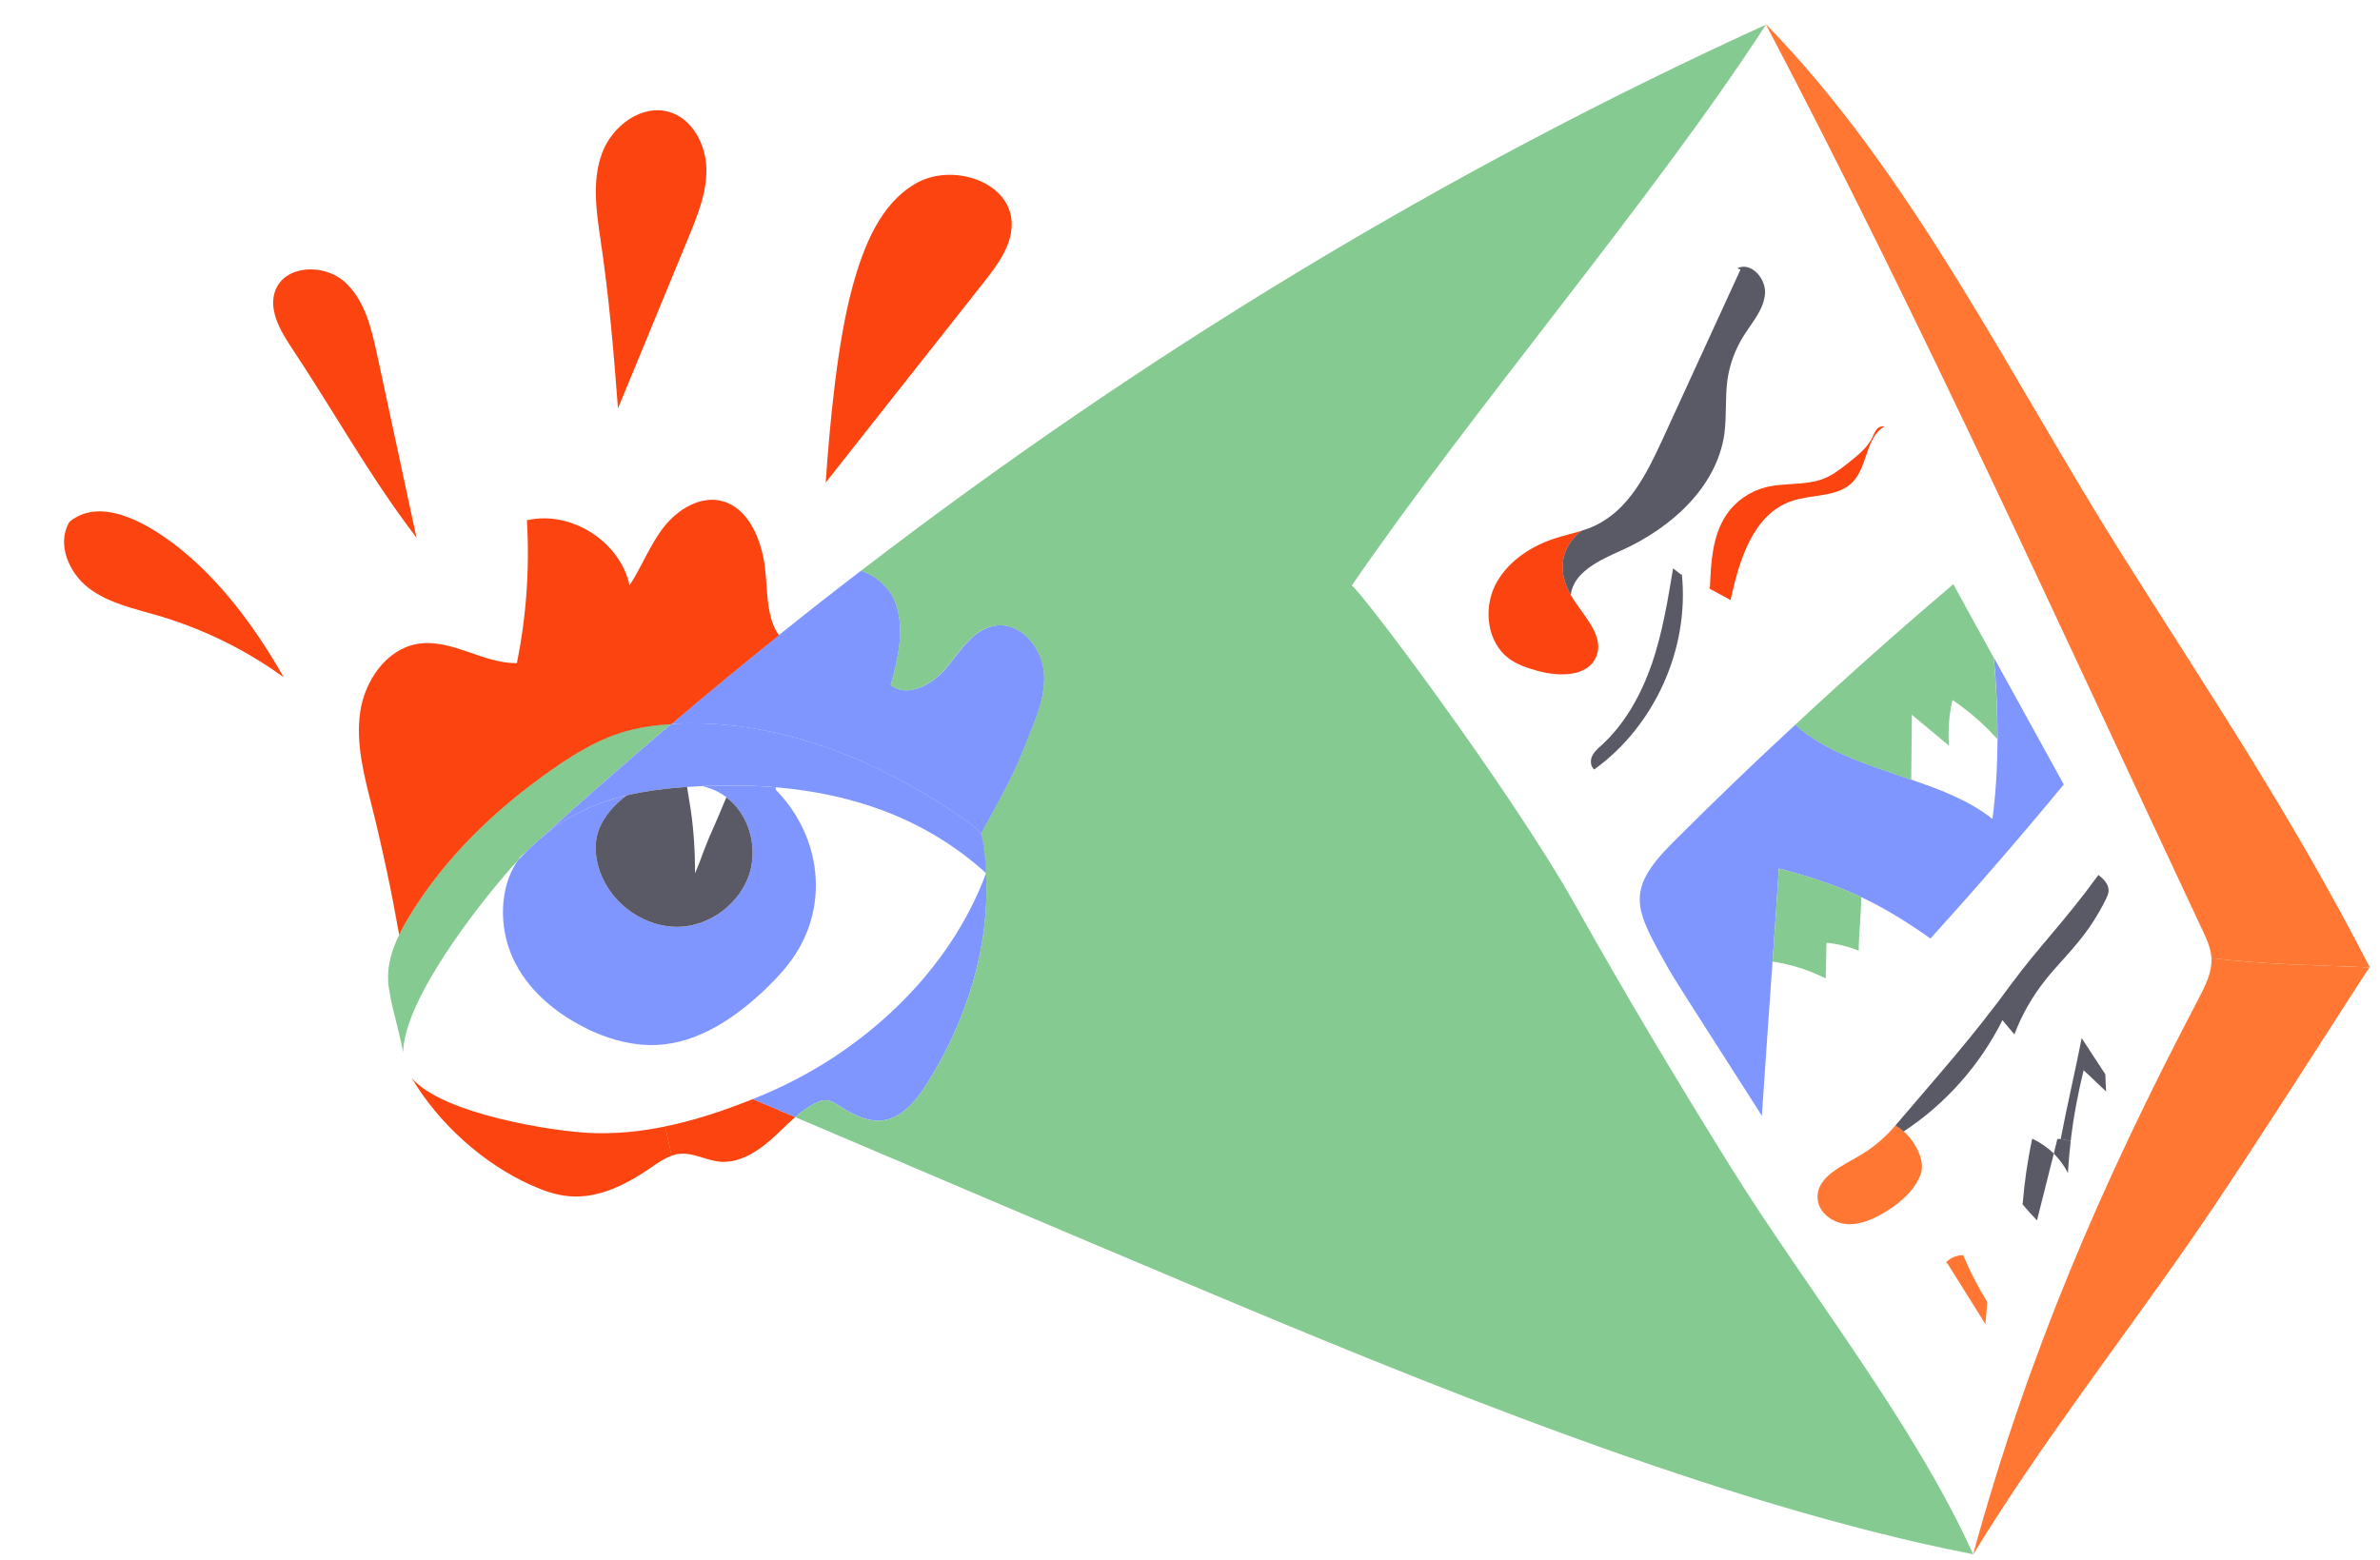 <?xml version="1.0" encoding="UTF-8" standalone="no"?>
<svg
   xmlns:dc="http://purl.org/dc/elements/1.1/"
   xmlns:cc="http://creativecommons.org/ns#"
   xmlns:rdf="http://www.w3.org/1999/02/22-rdf-syntax-ns#"
   xmlns:svg="http://www.w3.org/2000/svg"
   xmlns="http://www.w3.org/2000/svg"
   xmlns:sodipodi="http://sodipodi.sourceforge.net/DTD/sodipodi-0.dtd"
   xmlns:inkscape="http://www.inkscape.org/namespaces/inkscape"
   sodipodi:docname="logo.svg"
   inkscape:version="1.0 (6e3e5246a0, 2020-05-07)"
   id="svg3961"
   version="1.1"
   viewBox="0 0 90 59"
   height="59mm"
   width="90mm">
  <defs
     id="defs3955" />
  <sodipodi:namedview
     inkscape:window-maximized="1"
     inkscape:window-y="27"
     inkscape:window-x="46"
     inkscape:window-height="1016"
     inkscape:window-width="1874"
     showgrid="false"
     inkscape:document-rotation="0"
     inkscape:current-layer="layer1"
     inkscape:document-units="mm"
     inkscape:cy="275.88867"
     inkscape:cx="1093.9206"
     inkscape:zoom="0.49497475"
     inkscape:pageshadow="2"
     inkscape:pageopacity="0.0"
     borderopacity="1.0"
     bordercolor="#666666"
     pagecolor="#ffffff"
     id="base" />
  <g
     id="layer1"
     inkscape:groupmode="layer"
     inkscape:label="Layer 1">
    <g
       id="g88"
       transform="matrix(0.353,0,0,-0.353,22.769,5.786)">
      <path
         d="m 0,0 c -1.08,-2.91 -0.64,-6.14 -0.18,-9.21 0.95,-6.47 1.41,-11.98 1.88,-18.16 2.52,6.11 5.04,12.21 7.55,18.31 0.98,2.38 1.98,4.84 1.92,7.4 C 11.1,0.92 9.68,3.65 7.21,4.39 4.25,5.28 1.08,2.9 0,0"
         style="fill:#fb440f;fill-opacity:1;fill-rule:nonzero;stroke:none"
         id="path90" />
    </g>
    <g
       id="g138"
       transform="matrix(0.353,0,0,-0.353,83.627,36.241)">
      <path
         d="m 0,0 c 0.07,-1.54 -0.67,-2.99 -1.39,-4.36 -10.37,-19.76 -18.26,-38.02 -24.15,-59.55 7.04,11.57 15.98,23.07 23.38,33.76 6.6,9.5 18.17,27.92 19.1,29.16 C 9.98,-0.7 6.09,-0.7 0,0"
         style="fill:#ff7733;fill-opacity:1;fill-rule:nonzero;stroke:none"
         id="path140" />
    </g>
    <g
       id="g178"
       transform="matrix(0.353,0,0,-0.353,25.715,27.365)">
      <path
         d="m 0,0 c 11.13,0.37 21.97,-4.22 31.03,-10.7 0.46,-0.33 0.93,-0.68 1.19,-1.18 1.68,3.06 3.49,6.18 4.73,9.44 0.98,2.57 2.22,5 2.06,7.75 -0.15,2.77 -2.49,5.59 -5.23,5.18 -2.3,-0.35 -3.7,-2.64 -5.18,-4.45 -1.48,-1.81 -4.16,-3.36 -6.02,-1.92 0.8,2.93 1.57,6.12 0.45,8.96 -0.63,1.55 -2.08,2.81 -3.65,3.28 C 16.43,14.11 13.51,11.81 10.62,9.49 10.6,9.47 10.6,9.47 10.59,9.46 6.7,6.35 2.87,3.18 -0.94,-0.06 -0.63,-0.03 -0.31,-0.01 0,0"
         style="fill:#7f95ff;fill-opacity:1;fill-rule:nonzero;stroke:none"
         id="path180" />
    </g>
    <g
       id="g324"
       transform="matrix(0.353,0,0,-0.353,78.719,39.265)">
      <path
         d="m 0,0 c -0.7,-3.56 -1.57,-7.26 -2.25,-10.82 0.35,-0.05 0.74,-0.13 1.07,-0.22 0.3,2.55 0.77,5.1 1.39,7.6 0.8,-0.77 1.61,-1.53 2.41,-2.28 C 2.58,-5.13 2.55,-4.51 2.54,-3.89 1.69,-2.59 0.84,-1.29 0,0"
         style="fill:#5a5a66;fill-opacity:1;fill-rule:nonzero;stroke:none"
         id="path326" />
    </g>
    <g
       id="g352"
       transform="matrix(0.353,0,0,-0.353,29.144,43.113)">
      <path
         d="M 0,0 C 0.9,0.78 1.72,1.65 2.63,2.44 1.12,3.09 -0.39,3.73 -1.91,4.37 -4.96,3.15 -8.11,2.09 -11.31,1.44 l 0.69,-3.14 c 0.27,0.1 0.56,0.18 0.84,0.2 1.46,0.16 2.85,-0.69 4.31,-0.84 C -3.44,-2.52 -1.53,-1.35 0,0"
         style="fill:#fb440f;fill-opacity:1;fill-rule:nonzero;stroke:none"
         id="path354" />
    </g>
    <g
       id="g356"
       transform="matrix(0.353,0,0,-0.353,67.268,32.851)">
      <path
         d="m 0,0 c 3.42,-0.89 6.19,-1.82 8.82,-3.06 2.44,-1.15 4.76,-2.55 7.42,-4.44 4.89,5.4 9.65,10.9 14.28,16.51 -2.49,4.53 -4.99,9.06 -7.48,13.58 0.24,-2.68 0.39,-5.66 0.39,-8.64 C 23.41,10.96 23.24,7.98 22.88,5.31 20.49,7.23 17.4,8.43 14.19,9.52 9.69,11.09 5,12.46 1.81,15.38 L 1.77,15.42 C -2.72,11.28 -7.12,7.03 -11.44,2.71 c -5.2,-5.21 -3.89,-7.16 -0.36,-13.49 0.77,-1.4 9.98,-15.65 9.98,-15.72 0.34,5.2 0.75,10.92 1.14,16.52 C -0.43,-6.56 -0.2,-3.19 0,0"
         style="fill:#7f95ff;fill-opacity:1;fill-rule:nonzero;stroke:none"
         id="path358" />
    </g>
    <g
       id="g406"
       transform="matrix(0.353,0,0,-0.353,67.752,18.952)">
      <path
         d="M 0,0 C 2.19,0.76 4.93,0.37 6.54,2.04 8.15,3.72 7.95,6.88 9.93,7.98 9.67,8.07 9.35,7.94 9.16,7.74 8.93,7.48 8.81,7.15 8.66,6.84 8.12,5.73 7.11,4.92 6.14,4.15 5.3,3.48 4.45,2.81 3.46,2.41 1.5,1.63 -0.76,2 -2.82,1.47 -4.52,1.03 -6.03,-0.04 -7.01,-1.49 -8.49,-3.72 -8.65,-6.54 -8.75,-9.2 l -0.08,-0.17 c 0.77,-0.4 1.52,-0.83 2.29,-1.24 C -5.63,-6.35 -4.13,-1.39 0,0"
         style="fill:#fb440f;fill-opacity:1;fill-rule:nonzero;stroke:none"
         id="path408" />
    </g>
    <g
       id="g440"
       transform="matrix(0.353,0,0,-0.353,30.798,41.741)">
      <path
         d="m 0,0 c 0.38,0.2 0.82,0.38 1.26,0.36 0.53,-0.03 1,-0.35 1.44,-0.63 1.37,-0.88 2.92,-1.71 4.55,-1.54 2.15,0.24 3.67,2.15 4.83,3.98 4.22,6.71 6.74,14.63 6.31,22.52 C 14.42,13.98 5.11,5.41 -5.42,0.97 -5.82,0.8 -6.2,0.64 -6.6,0.48 -5.08,-0.16 -3.57,-0.8 -2.06,-1.45 -1.41,-0.9 -0.74,-0.4 0,0"
         style="fill:#7f95ff;fill-opacity:1;fill-rule:nonzero;stroke:none"
         id="path442" />
    </g>
    <path
       id="path490"
       style="fill:#85ca91;fill-opacity:1;fill-rule:nonzero;stroke:none;stroke-width:0.353"
       d="m 31.243,41.614 c -0.155,-0.007 -0.31,0.056 -0.445,0.127 -0.261,0.141 -0.497,0.318 -0.727,0.512 4.861,2.067 9.701,4.135 14.605,6.198 9.028,3.806 20.327,8.46 29.94,10.336 -2.272,-5.013 -6.276,-9.998 -9.186,-14.672 -2.067,-3.33 -3.877,-6.346 -5.877,-9.91 -2.459,-4.378 -8.234,-12.054 -8.438,-12.054 C 55.743,15.413 62.477,7.56 66.781,0.932 54.561,6.506 43.142,13.462 32.551,21.594 c 0.554,0.166 1.065,0.61 1.288,1.157 0.395,1.002 0.123,2.127 -0.159,3.161 0.656,0.508 1.602,-0.039 2.124,-0.677 0.522,-0.639 1.016,-1.446 1.827,-1.57 0.967,-0.145 1.792,0.85 1.845,1.827 0.056,0.97 -0.381,1.827 -0.727,2.734 -0.437,1.15 -1.076,2.251 -1.669,3.33 0.074,0.141 0.078,0.303 0.106,0.459 0.049,0.335 0.085,0.677 0.099,1.016 0.152,2.783 -0.737,5.577 -2.226,7.945 -0.409,0.646 -0.945,1.319 -1.704,1.404 -0.575,0.06 -1.122,-0.233 -1.605,-0.543 -0.155,-0.099 -0.321,-0.212 -0.508,-0.222" />
    <g
       id="g560"
       transform="matrix(0.353,0,0,-0.353,15.244,39.801)">
      <path
         d="m 0,0 c 0.12,5.68 8.02,15.63 10.89,18.99 0.47,0.54 0.95,1.09 1.44,1.61 0.07,0.12 0.15,0.23 0.24,0.34 0.27,0.26 0.54,0.5 0.83,0.75 0.11,0.12 0.22,0.22 0.35,0.34 0.27,0.27 0.56,0.52 0.86,0.77 4.64,4.21 9.36,8.36 14.13,12.39 C 26.9,35.09 25.06,34.82 23.31,34.27 20.73,33.44 18.4,32.02 16.17,30.48 9.99,26.19 4.4,20.86 0.54,14.39 0.2,13.82 -0.13,13.22 -0.41,12.61 -1.18,11.04 -1.69,9.39 -1.61,7.68 -1.48,5.56 -0.43,2.45 0,0"
         style="fill:#85ca91;fill-opacity:1;fill-rule:nonzero;stroke:none"
         id="path562" />
    </g>
    <g
       id="g572"
       transform="matrix(0.353,0,0,-0.353,77.799,43.078)">
      <path
         d="M 0,0 C -0.13,-0.53 -0.25,-1.04 -0.38,-1.57 0.23,-2.18 0.74,-2.88 1.13,-3.65 1.2,-2.51 1.3,-1.37 1.43,-0.23 1.1,-0.14 0.71,-0.06 0.36,-0.01 0.24,-0.01 0.12,0 0,0"
         style="fill:#5a5a66;fill-opacity:1;fill-rule:nonzero;stroke:none"
         id="path574" />
    </g>
    <g
       id="g590"
       transform="matrix(0.353,0,0,-0.353,20.398,31.757)">
      <path
         d="m 0,0 c 1.12,0.98 2.32,1.86 3.63,2.59 1.8,1 3.73,1.68 5.74,2.15 1.78,0.43 3.62,0.67 5.46,0.83 0.33,0.03 0.67,0.05 1,0.07 0.58,0.04 1.16,0.08 1.75,0.11 2.62,0.1 5.21,0.07 7.75,-0.14 8.34,-0.71 16.11,-3.39 22.54,-9.22 -0.04,0.96 -0.14,1.93 -0.28,2.88 -0.08,0.44 -0.09,0.9 -0.3,1.3 C 47.03,1.07 46.56,1.42 46.1,1.75 37.04,8.23 26.2,12.82 15.07,12.45 14.76,12.44 14.44,12.42 14.13,12.39 9.36,8.36 4.64,4.21 0,0"
         style="fill:#7f95ff;fill-opacity:1;fill-rule:nonzero;stroke:none"
         id="path592" />
    </g>
    <g
       id="g764"
       transform="matrix(0.353,0,0,-0.353,27.468,30.159)">
      <path
         d="m 0,0 c 2.07,-1.57 3.12,-4.33 2.73,-7.06 -0.53,-3.67 -3.97,-6.63 -7.67,-6.81 -3.7,-0.17 -7.32,2.37 -8.58,5.85 -0.52,1.44 -0.68,3.05 -0.17,4.47 0.53,1.48 1.75,2.84 3.02,3.76 -2.01,-0.47 -3.94,-1.15 -5.74,-2.15 -1.31,-0.73 -2.51,-1.61 -3.63,-2.59 -0.29,-0.26 -0.57,-0.52 -0.86,-0.77 -0.13,-0.12 -0.24,-0.22 -0.35,-0.34 -0.36,-0.36 -0.72,-0.72 -1.07,-1.09 -2.04,-2.9 -2.05,-7.22 -0.57,-10.46 1.52,-3.36 4.51,-5.89 7.82,-7.53 0.27,-0.15 0.55,-0.27 0.84,-0.4 2.14,-0.94 4.43,-1.51 6.75,-1.41 4.45,0.2 8.4,2.88 11.62,5.94 1.36,1.31 2.66,2.71 3.6,4.34 3.25,5.59 2.07,12.47 -2.46,17.07 L 5.29,1.08 C 2.75,1.29 0.16,1.32 -2.46,1.22 V 1.17 C -1.53,0.95 -0.69,0.55 0,0.01 Z"
         style="fill:#7f95ff;fill-opacity:1;fill-rule:nonzero;stroke:none"
         id="path766" />
    </g>
    <g
       id="g856"
       transform="matrix(0.353,0,0,-0.353,67.042,36.372)">
      <path
         d="M 0,0 C 1.97,-0.3 3.88,-0.9 5.66,-1.8 5.69,-0.53 5.71,0.74 5.74,2.02 6.94,1.91 8.09,1.62 9.19,1.17 9.21,3.07 9.45,5.01 9.46,6.92 6.83,8.16 4.06,9.09 0.64,9.98 0.44,6.79 0.21,3.42 -0.04,0 Z"
         style="fill:#85ca91;fill-opacity:1;fill-rule:nonzero;stroke:none"
         id="path858" />
    </g>
    <g
       id="g888"
       transform="matrix(0.353,0,0,-0.353,2.629,19.735)">
      <path
         d="m 0,0 c -1.41,-2.31 -0.1,-5.46 2.05,-7.1 2.15,-1.64 4.9,-2.21 7.5,-2.97 4.78,-1.42 9.34,-3.65 13.39,-6.59 -2.95,5.22 -6.87,10.55 -11.63,14.19 C 7.99,0.07 3.23,2.65 0,0"
         style="fill:#fb440f;fill-opacity:1;fill-rule:nonzero;stroke:none"
         id="path890" />
    </g>
    <g
       id="g1004"
       transform="matrix(0.353,0,0,-0.353,28.431,32.65)">
      <path
         d="M 0,0 C 0.39,2.73 -0.66,5.49 -2.73,7.06 -3.41,5.41 -3.92,4.24 -4.58,2.74 -5.13,1.46 -5.53,0.18 -6.09,-1.09 -6.07,1.34 -6.25,4.19 -6.72,6.8 -6.79,7.21 -6.86,7.74 -6.94,8.17 -7.27,8.15 -7.61,8.13 -7.94,8.1 -9.78,7.94 -11.62,7.7 -13.4,7.27 c -1.27,-0.92 -2.49,-2.28 -3.02,-3.76 -0.51,-1.42 -0.35,-3.03 0.17,-4.47 1.26,-3.48 4.88,-6.02 8.58,-5.85 3.7,0.18 7.14,3.14 7.67,6.81"
         style="fill:#5a5a66;fill-opacity:1;fill-rule:nonzero;stroke:none"
         id="path1006" />
    </g>
    <g
       id="g1098"
       transform="matrix(0.353,0,0,-0.353,75.534,27.93)">
      <path
         d="m 0,0 c 0,2.98 -0.15,5.96 -0.39,8.64 -1.45,2.63 -2.91,5.26 -4.34,7.89 -5.76,-4.9 -11.4,-9.91 -16.93,-15.06 l 0.04,-0.04 c 3.19,-2.92 7.88,-4.29 12.38,-5.86 0.03,2.34 0.05,4.65 0.07,6.97 1.33,-1.1 2.65,-2.21 3.98,-3.32 -0.13,1.64 0,3.29 0.37,4.9 1.77,-1.2 3.36,-2.58 4.74,-4.12 z"
         style="fill:#85ca91;fill-opacity:1;fill-rule:nonzero;stroke:none"
         id="path1100" />
    </g>
    <g
       id="g1166"
       transform="matrix(0.353,0,0,-0.353,72.631,44.412)">
      <path
         d="M 0,0 C 0.52,1.41 -0.54,3.44 -1.82,4.59 -2.1,4.86 -2.4,5.08 -2.7,5.23 -3.7,4.06 -4.87,3.02 -6.18,2.21 c -2.07,-1.28 -5.04,-2.42 -4.86,-4.84 0.1,-1.51 1.64,-2.62 3.15,-2.72 1.51,-0.09 2.96,0.6 4.25,1.39 C -2.1,-2.97 -0.62,-1.71 0,0"
         style="fill:#ff7733;fill-opacity:1;fill-rule:nonzero;stroke:none"
         id="path1168" />
    </g>
    <g
       id="g1186"
       transform="matrix(0.353,0,0,-0.353,77.358,37.053)">
      <path
         d="M 0,0 C 1.1,1.39 2.36,2.64 3.47,4.01 4.64,5.42 5.64,6.97 6.45,8.62 6.58,8.89 6.72,9.19 6.74,9.49 6.78,10.21 6.22,10.76 5.65,11.22 1.98,6.17 -0.8,3.45 -3.64,-0.41 c -4.33,-5.94 -7.87,-9.8 -12.46,-15.22 0.3,-0.15 0.6,-0.37 0.88,-0.64 4.49,2.95 8.18,7.11 10.59,11.93 0.42,-0.52 0.85,-1.01 1.28,-1.53 0.8,2.13 1.94,4.11 3.35,5.87"
         style="fill:#5a5a66;fill-opacity:1;fill-rule:nonzero;stroke:none"
         id="path1188" />
    </g>
    <g
       id="g1238"
       transform="matrix(0.353,0,0,-0.353,77.665,43.632)">
      <path
         d="m 0,0 c -0.67,0.66 -1.46,1.2 -2.31,1.6 -0.5,-2.32 -0.84,-4.68 -1.03,-7.05 0.5,-0.59 1.01,-1.16 1.54,-1.71 0.6,2.39 1.2,4.78 1.8,7.16"
         style="fill:#5a5a66;fill-opacity:1;fill-rule:nonzero;stroke:none"
         id="path1240" />
    </g>
    <g
       id="g1340"
       transform="matrix(0.353,0,0,-0.353,75.079,50.084)">
      <path
         d="m 0,0 c 0.07,0.8 0.15,1.59 0.19,2.38 -0.97,1.59 -1.84,3.27 -2.57,5 -0.68,0.03 -1.35,-0.26 -1.83,-0.74 l 0.2,-0.23 C -2.68,4.27 -1.34,2.13 0,0"
         style="fill:#ff7733;fill-opacity:1;fill-rule:nonzero;stroke:none"
         id="path1342" />
    </g>
    <g
       id="g1490"
       transform="matrix(0.353,0,0,-0.353,32.245,10.817)">
      <path
         d="m 0,0 c -1.65,-5.97 -2.47,-14.88 -2.89,-21.06 5.67,7.18 11.32,14.36 17,21.54 1.48,1.88 3.04,4 2.92,6.41 -0.27,4.4 -6.46,6.31 -10.28,4.09 C 2.93,8.77 1.18,4.26 0,0"
         style="fill:#fb440f;fill-opacity:1;fill-rule:nonzero;stroke:none"
         id="path1492" />
    </g>
    <g
       id="g1574"
       transform="matrix(0.353,0,0,-0.353,56.516,22.183)">
      <path
         d="m 0,0 c -1.19,-2.55 -0.75,-5.97 1.49,-7.68 0.92,-0.7 2.06,-1.07 3.19,-1.38 2.25,-0.61 5.31,-0.63 6.21,1.54 0.94,2.25 -1.38,4.37 -2.64,6.47 C 8.23,-1.01 8.2,-0.95 8.17,-0.91 6.73,1.6 7.04,4.17 9.32,5.97 8.37,5.67 7.37,5.46 6.42,5.14 3.74,4.26 1.22,2.54 0,0"
         style="fill:#fb440f;fill-opacity:1;fill-rule:nonzero;stroke:none"
         id="path1576" />
    </g>
    <g
       id="g1586"
       transform="matrix(0.353,0,0,-0.353,59.398,22.504)">
      <path
         d="m 0,0 c 0.3,2.48 3.13,3.75 5.46,4.79 5.27,2.37 10.18,6.75 11,12.48 0.25,1.91 0.07,3.84 0.32,5.74 0.23,1.67 0.83,3.28 1.71,4.7 0.89,1.43 2.11,2.77 2.31,4.43 0.22,1.67 -1.44,3.61 -2.95,2.87 l 0.33,-0.15 C 15.39,28.79 12.61,22.71 9.82,16.64 8.16,13.04 6.24,9.15 2.63,7.45 2.15,7.22 1.67,7.04 1.15,6.88 -1.13,5.08 -1.44,2.51 0,0"
         style="fill:#5a5a66;fill-opacity:1;fill-rule:nonzero;stroke:none"
         id="path1588" />
    </g>
    <g
       id="g1646"
       transform="matrix(0.353,0,0,-0.353,15.749,20.334)">
      <path
         d="m 0,0 c -1.41,6.56 -2.82,13.11 -4.23,19.67 -0.62,2.83 -1.33,5.85 -3.5,7.76 -2.16,1.92 -6.26,1.81 -7.36,-0.87 -0.81,-2.01 0.4,-4.22 1.59,-6.03 C -8.88,13.6 -4.93,6.41 0,0"
         style="fill:#fb440f;fill-opacity:1;fill-rule:nonzero;stroke:none"
         id="path1648" />
    </g>
    <g
       id="g1726"
       transform="matrix(0.353,0,0,-0.353,62.474,25.083)">
      <path
         d="M 0,0 C -1.13,-3.28 -2.84,-6.43 -5.4,-8.78 -5.81,-9.15 -6.26,-9.53 -6.46,-10.05 -6.64,-10.5 -6.57,-11.1 -6.2,-11.39 0.3,-6.71 4,1.57 3.19,9.52 L 3.09,9.5 C 2.81,9.72 2.54,9.94 2.25,10.16 1.68,6.74 1.12,3.29 0,0"
         style="fill:#5a5a66;fill-opacity:1;fill-rule:nonzero;stroke:none"
         id="path1728" />
    </g>
    <g
       id="g1758"
       transform="matrix(0.353,0,0,-0.353,19.925,19.678)">
      <path
         d="m 0,0 c 0.31,-5.12 -0.06,-10.28 -1.07,-15.31 -3.62,-0.05 -6.97,2.62 -10.55,2.08 -3.4,-0.52 -5.75,-3.93 -6.24,-7.32 -0.49,-3.41 0.43,-6.84 1.27,-10.17 1.13,-4.53 2.1,-9.11 2.91,-13.71 0.28,0.61 0.61,1.21 0.95,1.78 3.86,6.47 9.45,11.8 15.63,16.09 2.23,1.54 4.56,2.96 7.14,3.79 1.75,0.55 3.59,0.82 5.43,0.92 3.81,3.24 7.64,6.41 11.53,9.52 -1.56,2.18 -1.13,5.57 -1.64,8.19 -0.51,2.63 -1.84,5.49 -4.42,6.19 C 18.61,2.67 16.17,1.19 14.67,-0.72 13.18,-2.63 12.32,-4.95 11,-6.97 9.97,-2.26 4.71,1.09 0,0"
         style="fill:#fb440f;fill-opacity:1;fill-rule:nonzero;stroke:none"
         id="path1760" />
    </g>
    <g
       id="g1786"
       transform="matrix(0.353,0,0,-0.353,83.627,36.241)">
      <path
         d="m 0,0 c 6.09,-0.7 9.98,-0.7 16.94,-0.99 0,0.02 0,0.02 0.01,0.02 C 8.66,15.16 0.29,27.6 -9.39,42.94 -21.41,61.96 -32.01,84.01 -47.75,100.09 -31.21,68.62 -16.13,35.3 -1.02,3.12 -0.55,2.12 -0.06,1.09 0,0"
         style="fill:#ff7733;fill-opacity:1;fill-rule:nonzero;stroke:none"
         id="path1788" />
    </g>
    <g
       id="g1806"
       transform="matrix(0.353,0,0,-0.353,22.374,42.856)">
      <path
         d="m 0,0 c -3.98,0.15 -15.98,2.01 -19.28,5.9 2.89,-4.88 7.66,-9.17 12.75,-11.46 1.33,-0.6 2.71,-1.1 4.16,-1.21 3.12,-0.26 6.11,1.27 8.69,3.05 0.71,0.5 1.46,1.01 2.25,1.29 L 7.88,0.71 C 5.28,0.17 2.65,-0.1 0,0"
         style="fill:#fb440f;fill-opacity:1;fill-rule:nonzero;stroke:none"
         id="path1808" />
    </g>
  </g>
</svg>
